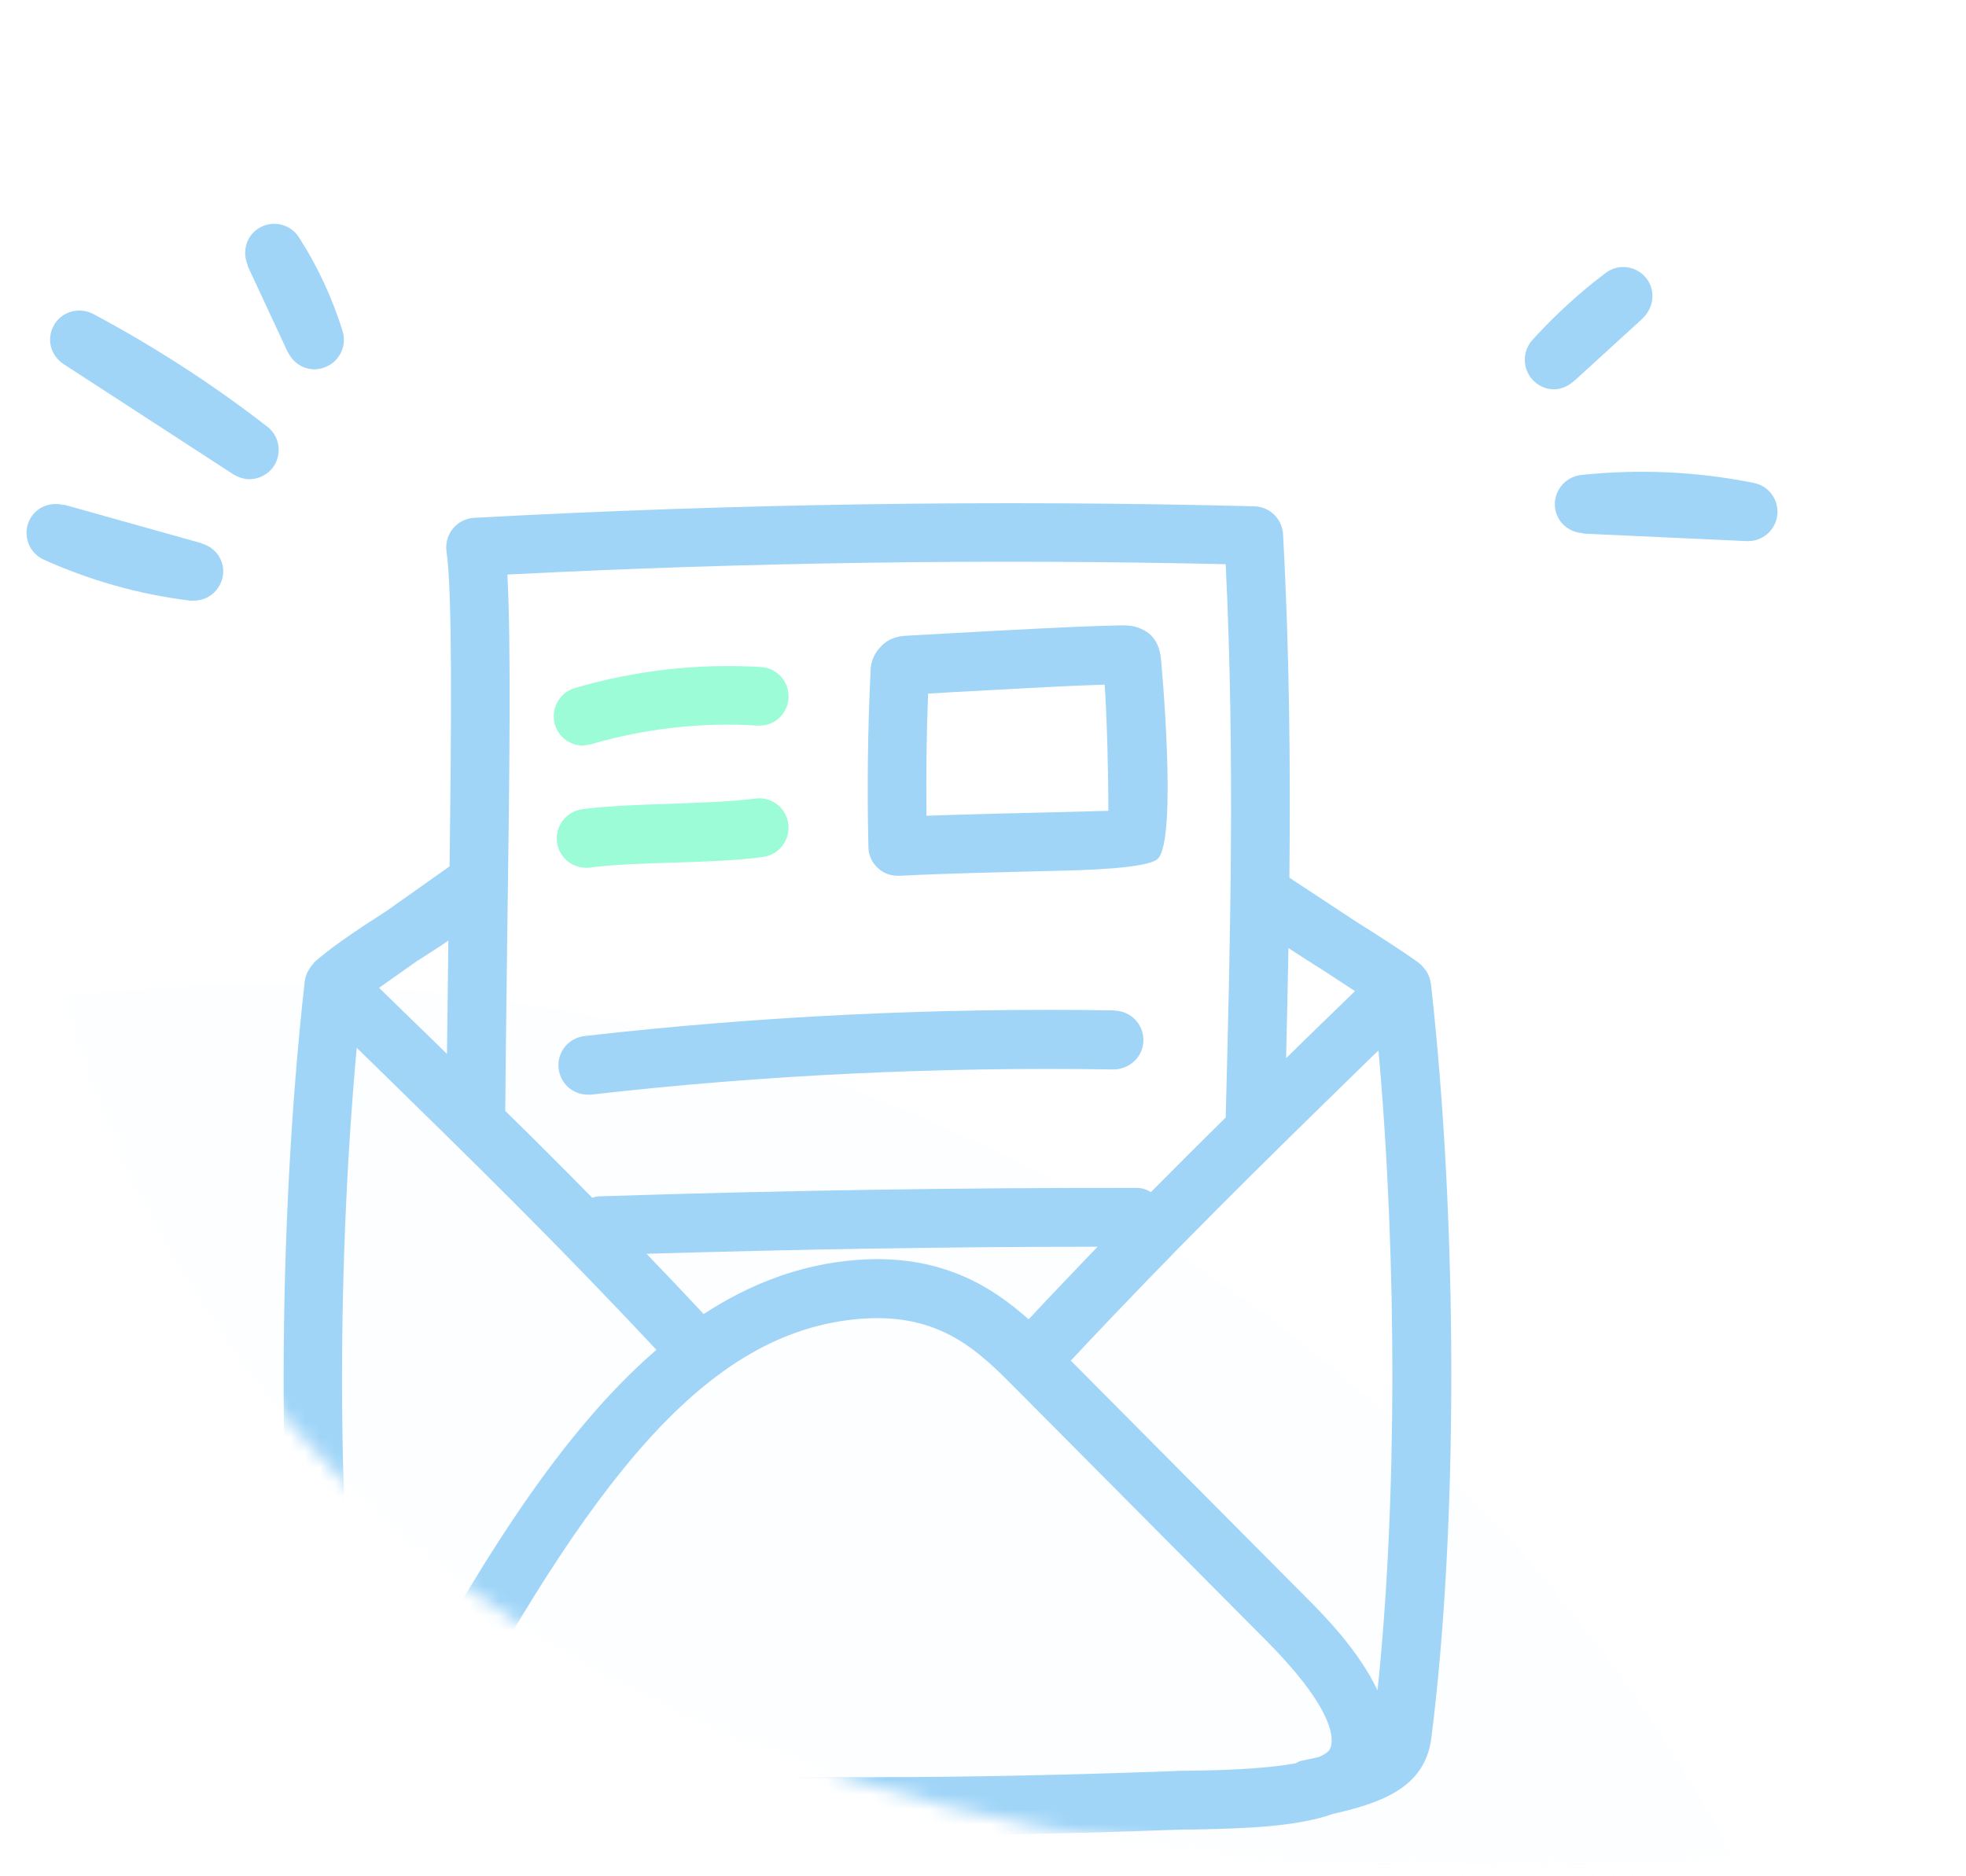 <svg width="132" height="126" viewBox="0 0 132 126" fill="none" xmlns="http://www.w3.org/2000/svg">
<g clip-path="url(#clip0_1248_13975)">
<mask id="mask0_1248_13975" style="mask-type:alpha" maskUnits="userSpaceOnUse" x="0" y="-62" width="208" height="188">
<path d="M204.226 6.602C218.182 57.564 184.172 111.772 134.502 122.508C32.547 137.933 -5.641 88.36 1.069 23.839C6.612 -29.462 54.556 -63.394 108.044 -61.906C154.119 -60.624 192.036 -37.916 204.226 6.602Z" fill="#D9D9D9"/>
</mask>
<g mask="url(#mask0_1248_13975)">
<g opacity="0.7" filter="url(#filter0_f_1248_13975)">
<ellipse cx="18.047" cy="178.156" rx="111.891" ry="112.057" fill="#FCFDFF"/>
</g>
<path d="M58.938 58.291C59.301 58.638 59.79 58.812 60.279 58.812C60.311 58.812 60.343 58.812 60.374 58.812C63.846 58.638 67.76 58.559 70.916 58.48C75.03 58.396 77.308 58.122 77.75 57.658C79.075 56.267 77.955 44.256 77.939 44.129C77.876 43.734 77.718 42.786 76.787 42.312C76.203 41.996 75.666 41.996 75.367 41.996H75.351H75.319C72.826 42.027 67.113 42.343 63.704 42.533C62.284 42.612 61.226 42.675 60.879 42.691C60.564 42.707 59.743 42.754 59.143 43.418C58.828 43.734 58.449 44.303 58.449 45.109C58.26 49.029 58.212 52.98 58.307 56.884C58.307 57.421 58.544 57.927 58.938 58.291ZM62.331 46.579C62.773 46.547 63.31 46.532 63.909 46.484C66.829 46.326 71.421 46.057 74.167 45.978C74.325 48.128 74.42 52.19 74.42 54.45C73.441 54.481 72.116 54.513 70.822 54.545C68.249 54.608 65.156 54.671 62.205 54.782C62.173 52.079 62.205 49.345 62.315 46.579H62.331Z" fill="#A0D5F8"/>
<path d="M39.133 50.055C39.307 50.055 39.496 50.023 39.686 49.976C43.331 48.917 47.087 48.49 50.859 48.727C51.98 48.791 52.879 47.953 52.942 46.878C53.005 45.788 52.169 44.855 51.096 44.792C46.882 44.539 42.684 45.013 38.613 46.199C37.571 46.499 36.956 47.59 37.255 48.648C37.508 49.518 38.297 50.071 39.149 50.071L39.133 50.055Z" fill="#9CFCD7"/>
<path d="M39.354 58.276C39.448 58.276 39.527 58.276 39.622 58.26C41.121 58.054 43.188 57.991 45.193 57.928C47.323 57.865 49.517 57.786 51.237 57.548C52.31 57.406 53.068 56.411 52.926 55.32C52.784 54.245 51.789 53.471 50.7 53.629C49.185 53.834 47.087 53.898 45.051 53.977C42.952 54.04 40.79 54.119 39.101 54.34C38.028 54.482 37.255 55.478 37.397 56.553C37.523 57.548 38.375 58.276 39.354 58.276Z" fill="#9CFCD7"/>
<path d="M74.846 67.852C62.978 67.662 51 68.231 39.243 69.575C38.154 69.701 37.38 70.681 37.507 71.756C37.617 72.767 38.469 73.51 39.464 73.51C39.542 73.51 39.621 73.51 39.684 73.51C51.268 72.183 63.088 71.63 74.767 71.819C75.856 71.803 76.755 70.966 76.771 69.875C76.787 68.785 75.919 67.884 74.83 67.868L74.846 67.852Z" fill="#A0D5F8"/>
<path d="M96.04 65.942C96.04 65.942 96.04 65.91 96.04 65.894C95.993 65.673 95.914 65.467 95.803 65.278C95.788 65.246 95.772 65.215 95.74 65.183C95.598 64.978 95.425 64.788 95.22 64.63C93.989 63.745 92.458 62.781 90.959 61.832L86.571 58.94C86.65 51.417 86.571 43.625 86.145 35.865C86.082 34.837 85.246 34.031 84.22 34C66.908 33.557 49.28 33.826 31.826 34.774C31.273 34.806 30.752 35.075 30.405 35.501C30.058 35.928 29.9 36.497 29.979 37.034C30.374 39.721 30.311 48.382 30.184 58.181L25.892 61.216C25.481 61.485 25.055 61.753 24.645 62.022C24.613 62.038 24.582 62.069 24.55 62.085C23.335 62.891 22.136 63.713 21.126 64.598C21.078 64.63 21.062 64.677 21.031 64.725C20.921 64.835 20.826 64.962 20.747 65.104C20.715 65.167 20.668 65.23 20.636 65.293C20.558 65.483 20.494 65.673 20.463 65.878C18.585 82.6 18.569 102.973 20.431 116.565C20.763 119.015 22.862 121.638 26.207 121.923C26.27 121.923 26.318 121.923 26.381 121.923C36.197 122.824 46.629 123.282 58.307 123.282C64.667 123.282 71.39 123.156 78.586 122.887C79.059 122.871 79.627 122.855 80.227 122.855C83.841 122.792 87.124 122.65 89.491 121.812C92.679 121.085 95.677 120.089 96.103 116.707C97.902 102.562 97.887 82.205 96.072 66.036C96.072 66.005 96.056 65.973 96.04 65.942ZM86.508 63.666C87.234 64.14 87.992 64.63 88.749 65.104L88.828 65.151L90.974 66.558L88.875 68.597C88.007 69.434 87.171 70.256 86.35 71.062C86.413 68.644 86.461 66.163 86.508 63.666ZM82.295 37.904C82.926 50.69 82.594 63.587 82.295 75.045C80.606 76.705 78.949 78.364 77.276 80.055C76.992 79.882 76.676 79.771 76.313 79.771C64.493 79.755 52.341 79.945 40.19 80.34C40.032 80.34 39.906 80.403 39.764 80.435C37.807 78.443 35.897 76.531 33.924 74.603C33.956 70.462 34.019 66.242 34.066 62.18C34.209 52.112 34.319 43.182 34.066 38.583C50.132 37.761 66.34 37.524 82.279 37.888L82.295 37.904ZM69.07 88.606C66.561 86.362 63.12 84.196 57.549 84.607C53.793 84.892 50.4 86.188 47.244 88.242C45.918 86.82 44.656 85.492 43.409 84.196C53.604 83.896 63.751 83.722 73.694 83.722C72.21 85.271 70.664 86.883 69.07 88.59V88.606ZM28.085 64.487C28.496 64.219 28.922 63.95 29.332 63.681C29.364 63.666 29.395 63.634 29.427 63.618C29.648 63.476 29.884 63.318 30.105 63.16C30.074 65.673 30.042 68.218 30.011 70.778C29.253 70.035 28.48 69.276 27.675 68.502L25.45 66.337L28.07 64.487H28.085ZM23.951 70.367L24.945 71.331C31.762 78.001 37.223 83.327 44.072 90.645C37.128 96.635 31.305 106.466 25.371 117.592C24.661 117.118 24.361 116.359 24.314 116.028C22.641 103.794 22.53 85.935 23.951 70.367ZM80.148 118.904C79.501 118.904 78.917 118.92 78.428 118.951C59.396 119.647 43.756 119.426 29.506 118.256C39.59 99.59 47.307 89.349 57.849 88.558C63.152 88.163 65.724 90.755 68.202 93.252L85.056 110.211C90.122 115.332 89.459 117.15 89.286 117.466C89.175 117.671 88.907 117.829 88.56 117.987C88.197 118.066 87.802 118.161 87.392 118.24C87.234 118.272 87.108 118.351 86.982 118.414C84.741 118.825 81.537 118.888 80.18 118.904H80.148ZM92.489 113.515C91.227 110.843 88.907 108.489 87.834 107.414L71.895 91.372C78.933 83.849 84.551 78.348 91.621 71.442L92.552 70.541C93.815 84.623 93.799 101.06 92.489 113.515Z" fill="#A0D5F8"/>
<path d="M13.535 36.511V36.48L4.287 33.888V33.919C3.356 33.667 2.362 34.078 1.952 34.978C1.51 35.974 1.952 37.144 2.946 37.586C6.071 38.993 9.385 39.925 12.778 40.336C12.857 40.336 12.936 40.336 13.015 40.336C13.993 40.336 14.845 39.609 14.972 38.598C15.098 37.618 14.451 36.748 13.535 36.496V36.511Z" fill="#A0D5F8"/>
<path d="M6.26 21.085C5.297 20.58 4.098 20.927 3.593 21.892C3.104 22.808 3.419 23.899 4.272 24.452L15.682 31.864C16.013 32.054 16.376 32.181 16.739 32.181C17.323 32.181 17.907 31.912 18.301 31.422C18.964 30.553 18.806 29.32 17.954 28.656C14.309 25.827 10.379 23.282 6.26 21.085Z" fill="#A0D5F8"/>
<path d="M16.613 17.83L19.327 23.662H19.343C19.674 24.358 20.353 24.8 21.111 24.8C21.3 24.8 21.505 24.769 21.695 24.705C22.736 24.389 23.32 23.283 23.004 22.24C22.31 20.011 21.331 17.893 20.069 15.934C19.485 15.017 18.254 14.748 17.339 15.349C16.502 15.886 16.25 16.945 16.644 17.83H16.613Z" fill="#A0D5F8"/>
<path d="M105.668 25.606L110.308 21.37H110.292C111.034 20.675 111.176 19.537 110.56 18.715C109.897 17.846 108.666 17.672 107.798 18.336C106.031 19.664 104.39 21.181 102.89 22.825C102.164 23.631 102.212 24.879 103.017 25.622C103.395 25.97 103.869 26.144 104.342 26.144C104.816 26.144 105.273 25.938 105.652 25.606H105.668Z" fill="#A0D5F8"/>
<path d="M117.771 32.434C113.92 31.66 110.022 31.486 106.156 31.897C105.067 32.024 104.294 32.988 104.404 34.078C104.515 35.058 105.335 35.754 106.266 35.801V35.833L117.282 36.338C117.282 36.338 117.345 36.338 117.376 36.338C118.292 36.338 119.112 35.69 119.302 34.758C119.523 33.683 118.828 32.64 117.755 32.434H117.771Z" fill="#A0D5F8"/>
</g>
</g>
<defs>
<filter id="filter0_f_1248_13975" x="-161.844" y="-1.902" width="359.781" height="360.115" filterUnits="userSpaceOnUse" color-interpolation-filters="sRGB">
<feFlood flood-opacity="0" result="BackgroundImageFix"/>
<feBlend mode="normal" in="SourceGraphic" in2="BackgroundImageFix" result="shape"/>
<feGaussianBlur stdDeviation="34" result="effect1_foregroundBlur_1248_13975"/>
</filter>
<clipPath id="clip0_1248_13975">
<rect width="132" height="126" fill="white"/>
</clipPath>
</defs>
</svg>
